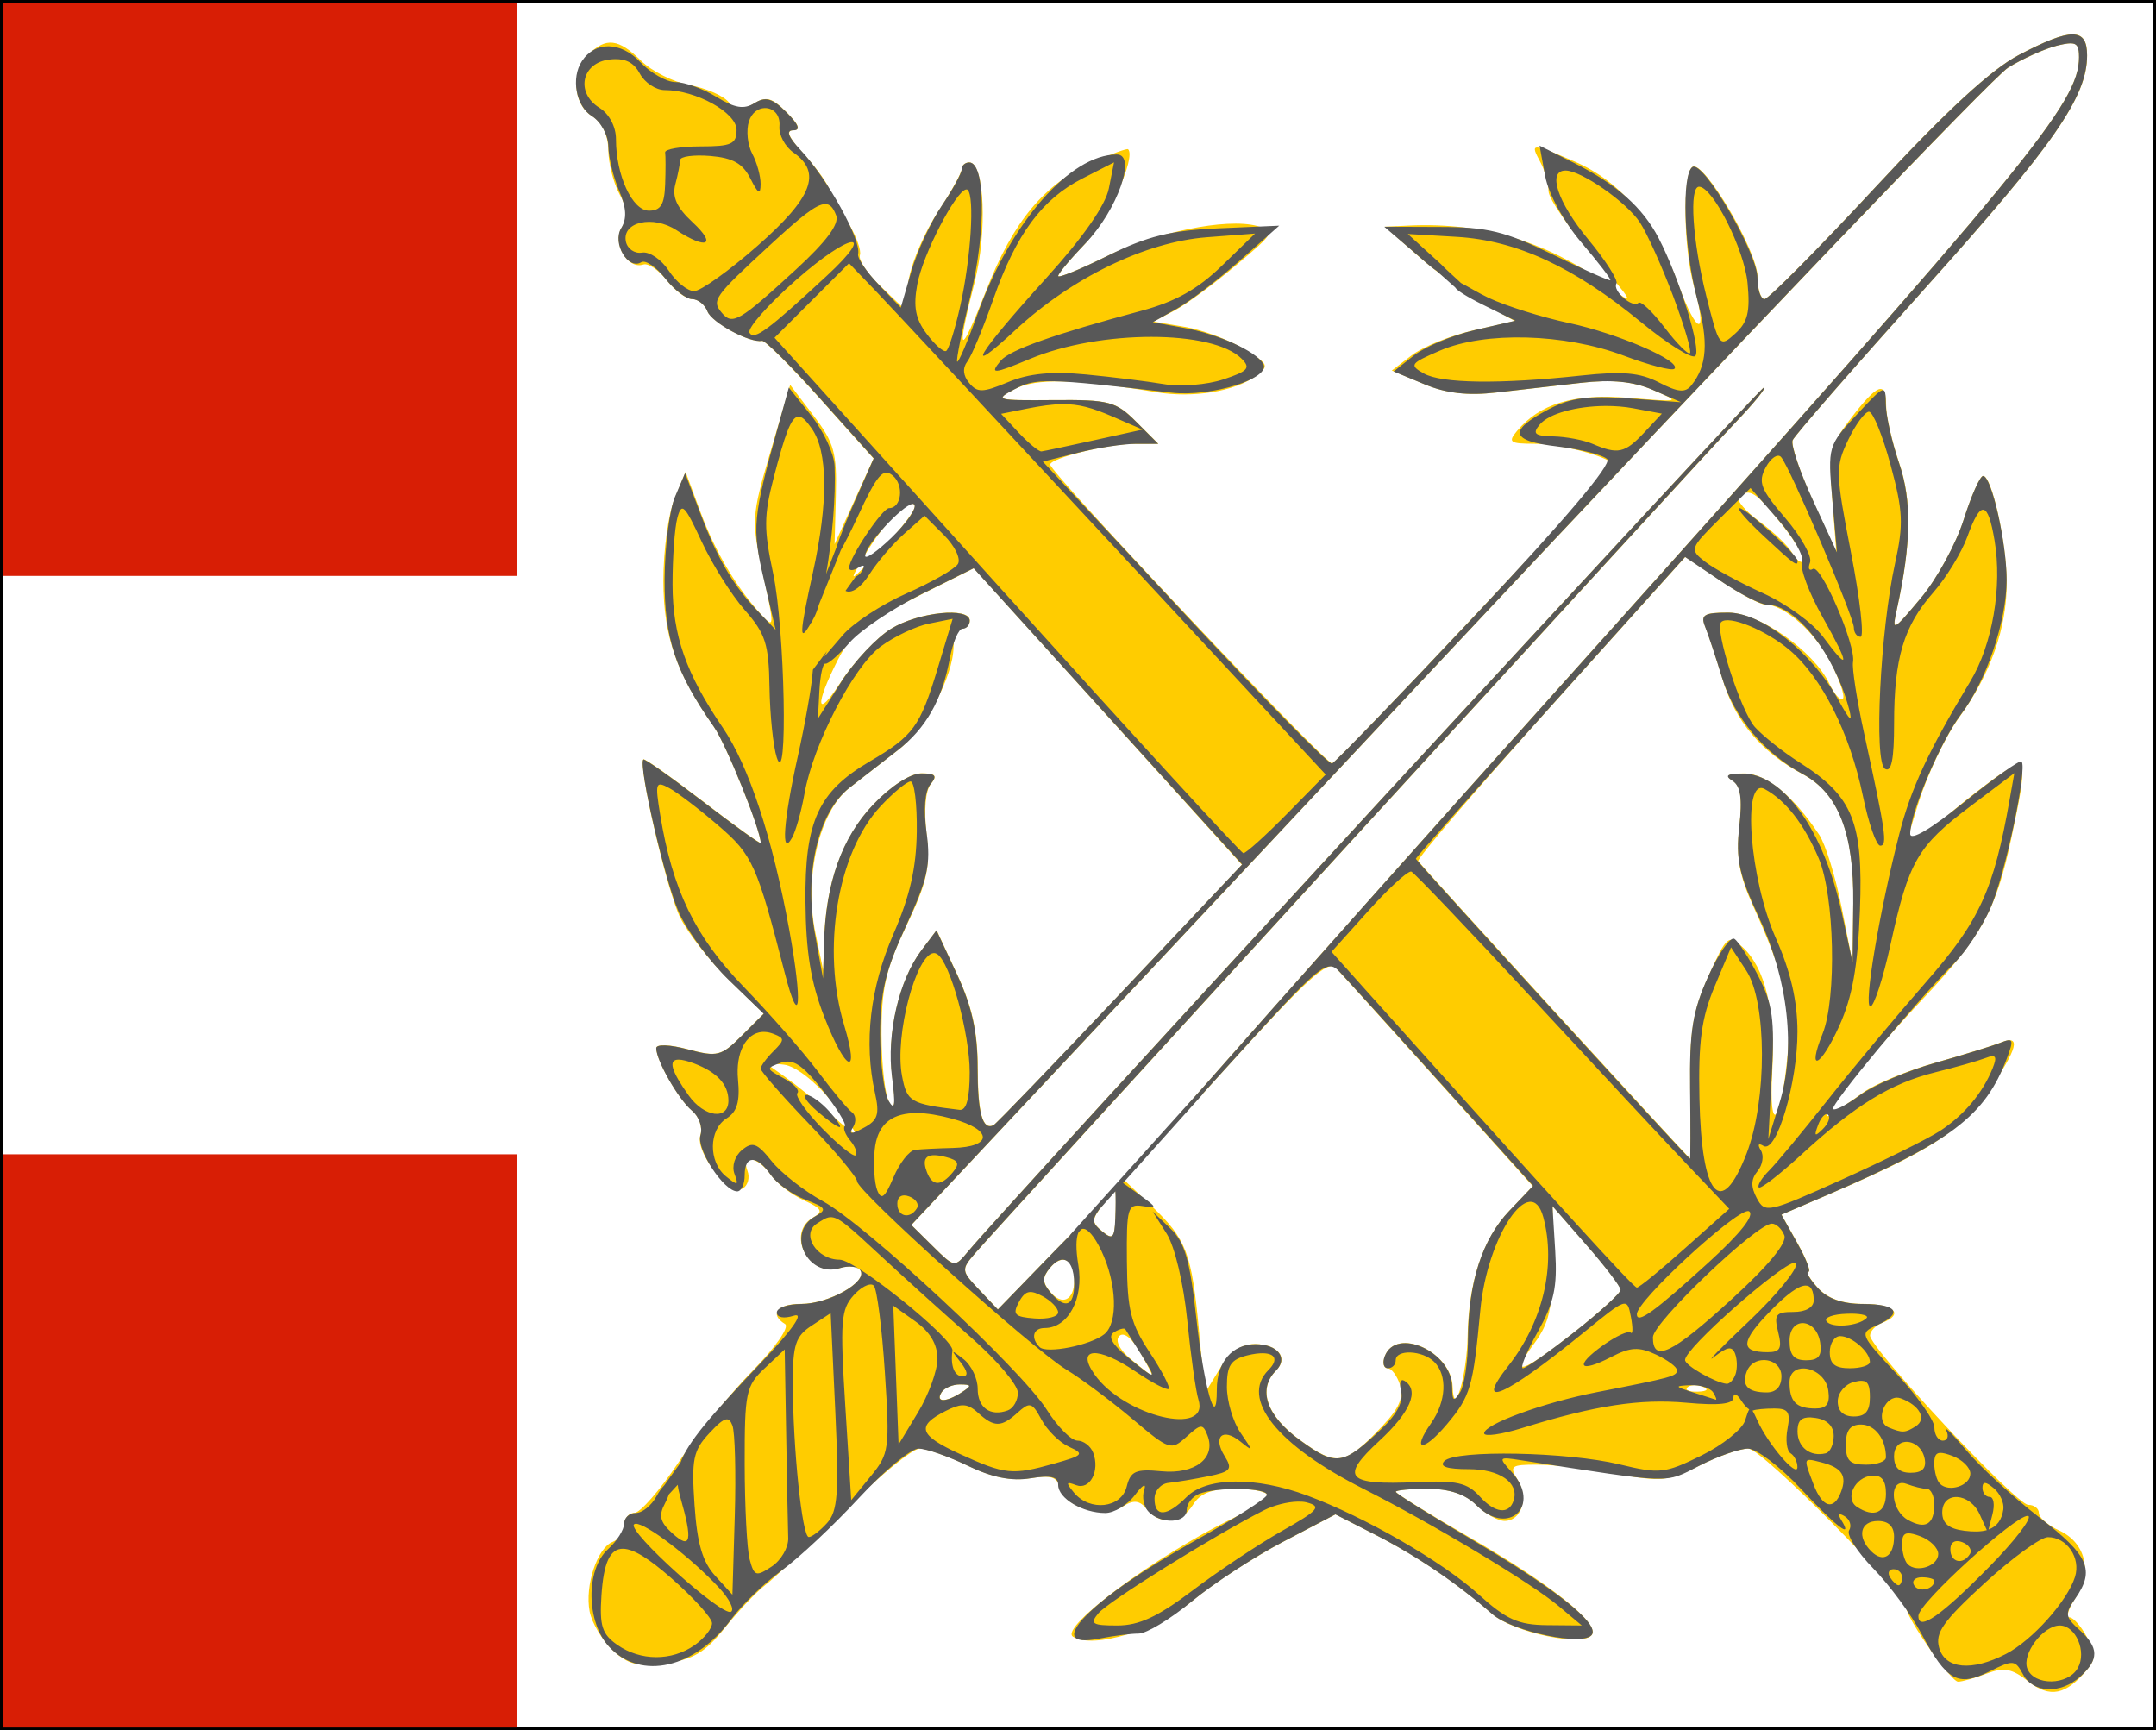 <?xml version="1.0" encoding="UTF-8"?>
<svg version="1.0" viewBox="0 0 1021.8 819.97" xmlns="http://www.w3.org/2000/svg" xmlns:cc="http://creativecommons.org/ns#" xmlns:dc="http://purl.org/dc/elements/1.1/" xmlns:rdf="http://www.w3.org/1999/02/22-rdf-syntax-ns#">
<rect x="0" y="0" width="1021.8" height="819.97" fill="#333333" stroke="none"/>
<rect x=".688" y=".688" width="1020.5" height="818.59" fill="#fff" stroke="#000" stroke-width="1.375"/>
<g transform="matrix(1.614 0 0 1.614 -1166.6 -1379.6)">
<path d="m1318.4 1348.5c-4.81-3.784-7.159-4.228-12.208-2.308-3.438 1.307-7.231 2.377-8.429 2.377-2.051 0-14.971-18.372-15.14-21.529-0.228-4.259-42.46-46.922-46.449-46.922-2.511 0-9.005 2.265-14.432 5.033-8.979 4.581-11.171 4.793-24.372 2.36-7.978-1.47-18.376-2.673-23.105-2.673-7.805 0-8.345 0.407-5.846 4.408 3.32 5.317 1.177 12.115-3.819 12.115-1.988 0-5.739-2.124-8.335-4.721-3.147-3.147-7.868-4.721-14.162-4.721-5.193 0-9.441 0.399-9.441 0.887 0 0.488 9.698 6.484 21.552 13.325 23.734 13.698 38.193 25.176 36.06 28.626-2.314 3.744-22.971-0.538-29.288-6.072-10.355-9.071-22.09-17.036-34.226-23.231l-11.802-6.024-15.403 8.06c-8.471 4.433-20.35 12.149-26.397 17.146-10.634 8.787-29.253 14.448-35.277 10.726-4.229-2.614 24.298-23.768 46.781-34.692 5.628-2.734 10.232-5.822 10.232-6.861 0-1.04-4.24-1.89-9.421-1.89-6.865 0-10.222 1.281-12.37 4.721-3.467 5.551-9.51 6.126-13.527 1.286-2.179-2.626-3.831-2.822-7.014-0.835-5.638 3.521-16.899 0.392-18.334-5.094-0.933-3.57-2.686-4.18-9.04-3.149-5.342 0.867-11.215-0.334-18.221-3.726-5.686-2.753-12.042-5.005-14.123-5.005-2.081 0-12.102 8.232-22.269 18.293s-20.609 19.928-23.205 21.927-7.92 7.642-11.829 12.541c-5.652 7.083-9.177 9.185-17.207 10.262-8.32 1.116-11.079 0.433-15.666-3.876-3.062-2.877-6.092-7.973-6.732-11.324-1.444-7.552 2.237-18.682 6.752-20.415 1.857-0.713 3.376-2.922 3.376-4.91 0-1.988 1.368-3.615 3.04-3.615 1.672 0 7.468-6.639 12.879-14.752 5.412-8.114 15.223-20.25 21.803-26.969 6.725-6.867 10.905-12.871 9.545-13.712-4.726-2.921-2.316-5.938 4.745-5.938 8.055 0 19.48-6.432 17.401-9.796-0.747-1.209-3.445-1.536-5.994-0.727-9.136 2.9-16.071-10.283-7.834-14.893 3.002-1.68 2.493-2.576-2.849-5.01-3.578-1.63-7.939-5.011-9.691-7.513-3.732-5.329-8.75-6.127-6.815-1.084 0.731 1.906 0.14 4.2-1.314 5.099-3.797 2.346-14.132-10.48-12.525-15.543 0.736-2.32-0.337-5.531-2.43-7.268-3.964-3.29-10.519-14.727-10.519-18.353 0-1.236 3.958-1.093 9.311 0.336 8.621 2.301 9.791 2.005 15.785-3.989l6.474-6.474-10.063-9.767c-5.535-5.372-12.033-13.628-14.44-18.347-3.796-7.442-12.506-44.885-10.83-46.561 0.332-0.332 8.22 5.238 17.527 12.379 9.307 7.141 16.923 12.615 16.923 12.165 0-3.775-10.195-29.045-13.758-34.104-10.989-15.6-14.792-26.546-14.843-42.729-0.028-8.806 1.428-19.634 3.235-24.062l3.285-8.051 4.382 11.798c4.378 11.786 10.522 22.129 17.991 30.284 3.711 4.051 3.734 3.294 0.371-12.032-3.478-15.852-3.411-16.96 2.189-35.974l5.778-19.618 6.897 9.054c6.023 7.906 6.85 10.871 6.521 23.389l-0.377 14.336 11.453-25.171-15.604-17.435c-8.582-9.589-16.301-17.297-17.152-17.128-3.542 0.702-14.753-5.372-16.023-8.681-0.755-1.967-2.775-3.576-4.489-3.576-1.714 0-5.063-2.475-7.443-5.5s-5.484-5.114-6.898-4.642c-4.624 1.541-9.204-6.273-6.353-10.839 1.876-3.003 1.705-5.59-0.648-9.84-1.756-3.171-3.231-8.962-3.277-12.869-0.053-4.483-1.825-8.191-4.804-10.052-5.649-3.528-6.174-12.92-1.012-18.082 5.106-5.106 8.85-4.657 15.442 1.854 3.098 3.06 9.509 6.274 14.247 7.144 4.738 0.869 9.874 3.098 11.413 4.953 2.227 2.684 3.716 2.8 7.292 0.567 3.743-2.338 5.372-1.926 9.765 2.466 3.615 3.615 4.226 5.272 1.945 5.272-2.215 0-1.322 2.17 2.67 6.491 3.298 3.57 6.695 8.084 7.549 10.032s3.509 6.727 5.901 10.622c2.392 3.895 3.946 8.184 3.454 9.532-0.492 1.348 2.187 5.404 5.954 9.012l6.849 6.562 1.67-9.012c0.919-4.957 4.768-13.709 8.554-19.449 3.786-5.74 6.884-11.316 6.884-12.392 0-1.076 0.997-1.956 2.216-1.956 4.467 0 5.359 20.38 1.544 35.273-5.563 21.714-4.45 22.414 3.477 2.185 7.946-20.28 16.995-31.135 31.291-37.536 5.36-2.4 10.008-4.101 10.329-3.78 2.385 2.385-5.938 20.766-12.482 27.562-4.428 4.598-8.05 8.932-8.05 9.629s6.108-1.759 13.574-5.46c14.805-7.338 35.727-11.645 44.792-9.22 5.539 1.481 5.32 1.889-6.248 11.644-6.593 5.56-14.73 11.531-18.082 13.27l-6.094 3.162 9.241 1.561c5.082 0.859 12.824 3.74 17.204 6.404 7.546 4.589 7.731 5.013 3.523 8.09-6.126 4.479-18.402 6.473-28.98 4.707-23.624-3.945-35.449-4.205-41.721-0.919-6.043 3.166-5.391 3.35 11.386 3.209 16.362-0.137 18.32 0.374 24.3 6.342l6.504 6.491-7.028 0.013c-7.706 0.014-24.73 4.225-24.73 6.117 0 2.32 81.212 88.358 82.816 87.737 2.132-0.825 82.412-86.141 82.412-87.582 0-2.186-15.044-6.285-23.065-6.285-7.173 0-7.815-0.462-5.131-3.696 6.73-8.109 16.765-11.108 32.786-9.796 15.457 1.266 15.464 1.263 7.22-2.306-5.722-2.477-12.056-3.136-20.653-2.149-6.82 0.783-18.008 2.067-24.862 2.854-8.952 1.027-15.101 0.325-21.834-2.49l-9.372-3.92 5.901-4.515c3.245-2.483 11.37-5.756 18.055-7.274l12.154-2.759-8.969-4.989c-4.933-2.744-13.514-8.972-19.07-13.84l-10.101-8.851 6.916-0.33c22.391-1.068 41.887 4.998 59.925 18.646 6.838 5.174 5.889 3.497-5.211-9.207-7.465-8.543-13.572-17.344-13.572-19.557 0-2.213-1.099-6.079-2.443-8.59-3.003-5.611-2.756-5.615 9.999-0.147 13.622 5.839 23.955 18.031 30.504 35.994 5.634 15.451 8.844 15.762 4.59 0.445-3.075-11.072-3.299-33.018-0.357-34.837 3.262-2.016 19.077 24.73 19.077 32.262 0 3.611 0.928 6.565 2.063 6.565 1.134 0 15.739-14.732 32.455-32.738 20.994-22.614 34.053-34.658 42.228-38.946 15.416-8.086 20.029-8.057 20.029 0.127 0 12.206-9.814 26.315-47.462 68.238-20.876 23.246-38.419 43.38-38.985 44.741-0.565 1.361 2.086 9.328 5.893 17.703l6.92 15.228-1.182-15.342c-1.09-14.151-0.659-16.023 5.542-24.108 7.837-10.217 10.264-11.034 10.264-3.457 0 3.014 1.73 10.559 3.846 16.767 3.742 10.982 3.552 23.446-0.651 42.663-1.516 6.934-1.371 6.87 6.989-3.077 4.696-5.587 10.361-15.943 12.59-23.014 2.229-7.071 4.794-12.855 5.701-12.855 2.563 0 6.93 19.81 6.93 31.434 0 13.341-4.754 26.765-13.998 39.525-4.013 5.54-9.409 16.914-11.992 25.275-5.646 18.28-5.758 19.633-1.074 12.945 1.992-2.844 9.958-10.046 17.703-16.006 15.94-12.266 16.076-12.094 10.666 13.431-4.423 20.867-8.655 28.548-25.827 46.869-17.411 18.577-32.287 37.162-27.407 34.24 1.947-1.166 6.338-4.155 9.757-6.643s12.979-6.433 21.244-8.768c8.265-2.335 16.886-4.995 19.158-5.913 6.131-2.476 5.06 1.694-3.702 14.409-7.977 11.576-17.073 17.428-47.072 30.29l-13.598 5.83 4.707 8.38c2.589 4.609 4.029 8.38 3.201 8.38-0.828 0 0.417 2.124 2.767 4.721 2.861 3.162 7.27 4.721 13.348 4.721 9.118 0 12.137 3.041 5.535 5.574-1.947 0.747-3.541 2.429-3.541 3.737 0 3.738 42.946 49.699 46.44 49.699 1.721 0 3.129 1.085 3.129 2.411 0 1.326 2.681 3.632 5.958 5.125 7.712 3.514 9.831 12.054 4.87 19.625-2.12 3.236-2.948 5.884-1.839 5.884s3.418 2.619 5.131 5.821c2.578 4.818 2.579 6.466 0.003 9.57-6.168 7.432-10.917 8.377-17.214 3.424zm-189.64-75.039c4.864-5.112 6.287-8.428 5.152-12.005-0.863-2.718-2.526-4.942-3.696-4.942s-1.516-1.593-0.769-3.541c3.332-8.683 19.569-1.324 19.903 9.02 0.319 9.887 4.206-3.288 4.402-14.921 0.269-15.937 4.502-28.666 12.225-36.756l6.922-7.251-27.47-30.516c-15.108-16.784-28.764-31.893-30.345-33.577-2.312-2.461-8.682 3.35-32.495 29.643l-29.619 32.704 8.108 7.715c10.128 9.637 11.659 13.686 13.797 36.502l1.719 18.348 4.395-7.227c2.984-4.907 6.256-7.227 10.192-7.227 6.8 0 10.083 4.017 6.341 7.759-5.508 5.508-2.805 13.326 7.084 20.49 10.803 7.825 13.069 7.429 24.154-4.22zm-123.56-9.866c3.051-1.972 2.989-2.293-0.451-2.324-2.195-0.02-4.648 1.026-5.45 2.324-1.846 2.987 1.278 2.987 5.901 0zm217.6-1.612c-1.704-0.682-3.74-0.598-4.524 0.186-0.784 0.784 0.61 1.342 3.098 1.24 2.75-0.113 3.309-0.673 1.426-1.426zm-165.17-10.087c-2.428-4.23-4.858-6.127-6.169-4.815-1.312 1.311 0.077 4.029 3.525 6.9 3.129 2.605 5.905 4.772 6.169 4.815s-1.322-3.062-3.525-6.9zm127.56-6.039c7.465-5.86 13.55-11.436 13.524-12.39-0.027-0.955-4.541-6.864-10.032-13.132l-9.983-11.396v16.514c0 13.489-0.986 17.846-5.382 23.788-7.455 10.076-4.029 9.1 11.873-3.384zm-138.43-37.479c-3.483 4.443-3.515 5.29-0.298 7.96 3.079 2.555 3.641 2.006 3.88-3.792 0.154-3.729 0.152-7.581-0.003-8.56s61.253-70.383 136.46-154.23c131.86-147 146.51-164.82 146.51-178.21 0-4.276-0.942-4.767-6.491-3.382-3.57 0.891-10.014 3.792-14.321 6.447-4.306 2.655-78.536 80.209-164.96 172.34l-157.13 167.52 6.358 6.273c6.357 6.272 6.359 6.272 10.35 1.453 11.139-13.45 232.4-253.64 233.65-253.64 0.803 0-2.85 4.514-8.118 10.032-10.696 11.203-216.74 236.32-223.47 244.15-4.164 4.848-4.131 5.15 1.18 10.756l5.464 5.768 17.411-17.925c9.576-9.859 15.657-15.687 13.513-12.952zm-8.5 22.172c0-6.035-3.552-7.793-7.103-3.515-2.316 2.79-2.316 4.239 0 7.029 3.551 4.278 7.103 2.521 7.103-3.515zm180.86-56.059c-0.205-17.03 0.737-22.84 5.365-33.119 5.324-11.825 5.835-12.266 9.923-8.566 6.734 6.094 9.798 18.83 8.797 36.557-1.104 19.535 2.65 15.536 4.493-4.786 1.288-14.21-0.789-23.206-10.111-43.784-4.13-9.117-5.05-14.408-4.045-23.258 0.948-8.339 0.408-12.022-1.983-13.536-2.352-1.49-1.41-2.09 3.319-2.116 6.467-0.035 14.444 6.458 22.108 17.996 1.845 2.778 4.803 12.337 6.573 21.244l3.218 16.193 0.222-17.346c0.263-20.574-4.354-32.338-14.873-37.896-12.021-6.351-19.734-15.434-23.416-27.573-1.935-6.38-4.266-13.459-5.18-15.731-1.394-3.464-0.329-4.131 6.596-4.131 9.23 0 25.295 11.265 29.888 20.958 1.464 3.089 3.227 5.051 3.918 4.359 0.691-0.691-0.881-5.446-3.493-10.566-4.582-8.982-13.775-17.112-19.348-17.112-1.48 0-7.356-3.149-13.058-6.997l-10.367-6.997-39.543 43.972c-21.749 24.184-39.239 44.593-38.866 45.353 0.519 1.058 78.626 86.508 79.844 87.35 0.148 0.102 0.157-9.109 0.02-20.468zm-252.24 3.541c-4.806-5.835-10.611-10.285-13.878-10.638l-5.616-0.607 5.865 4.147c3.226 2.281 9.068 7.037 12.982 10.569 10.016 9.039 10.188 8.115 0.646-3.471zm84.819-31.425 35.789-37.916-78.736-87.07-14.611 7.284c-17.41 8.679-21.288 11.695-25.368 19.723-6.773 13.329-6.293 17.549 0.758 6.658 3.994-6.169 10.736-13.335 14.982-15.924 8.055-4.911 23.063-6.45 23.063-2.364 0 1.298-1.062 2.36-2.36 2.36s-2.384 2.39-2.412 5.311c-0.086 8.803-8.298 24.136-16.199 30.248-4.087 3.161-10.533 8.176-14.324 11.143-8.895 6.962-13.455 26.313-10.046 42.629l2.296 10.986 0.279-8.986c0.521-16.782 5.389-30.171 14.423-39.667 5.155-5.42 10.93-9.176 14.104-9.176 4.187 0 4.803 0.689 2.787 3.119-1.551 1.869-2.05 7.781-1.247 14.752 1.13 9.798 0.189 14.055-5.96 26.976-6.025 12.66-7.296 18.232-7.268 31.865 0.019 9.088 1.073 18.116 2.343 20.063 1.582 2.427 1.843 0.024 0.828-7.638-1.677-12.663 1.958-28.413 8.586-37.199l4.422-5.862 6.031 12.958c4.372 9.393 6.038 16.908 6.054 27.316 0.022 13.436 1.399 18.481 4.632 16.965 0.75-0.352 17.469-17.701 37.153-38.555zm-60.285-143.4c-1.224-2.842-9.011 4.907-14.721 14.648-4.975 8.488-4.956 8.48 5.278-2.103 5.649-5.842 9.898-11.488 9.443-12.546zm254.65 5.574c-7.551-9.534-9.735-10.917-12.643-8.008-0.848 0.848 1.866 4.056 6.03 7.128 4.165 3.073 8.497 7.238 9.626 9.257 1.13 2.019 2.616 3.108 3.302 2.422s-2.155-5.546-6.316-10.799z" fill="#fc0"/>
<path d="m1331.4 864.88c-3.08-0.02-8.073 1.988-15.781 6.031-8.176 4.289-21.256 16.355-42.25 38.969-16.716 18.006-31.303 32.719-32.438 32.719-1.134 1e-5 -2.062-2.787-2.062-6.188 1e-4 -7.323-15.92-34.567-19.062-32.625-3.315 2.049-2.549 24.246 1.344 38.812 3.396 12.709 2.945 19.517-1.687 25.312-1.8 2.252-3.909 2.064-9.531-0.844-5.603-2.897-10.692-3.338-22.781-2.031-23.888 2.583-41.045 2.352-46.25-0.594-4.378-2.478-4.038-2.95 4.719-6.719 13.2-5.681 36.588-5.056 53.875 1.438 7.554 2.838 14.284 4.592 14.969 3.906 2.231-2.231-16.554-10.375-31.063-13.469-7.789-1.661-18.344-4.965-23.437-7.344-2.867-1.339-6.605-3.618-8.156-4.375l-4.844-4.469c-0.806-0.944-2.302-2.217-4.156-3.906l-6.625-6.031 14.375 0.844c17.521 1.03 34.332 8.79 54.094 25.031 7.789 6.402 14.949 10.887 15.938 9.969 1.894-1.76-4.691-22.976-10.75-34.625-4.685-9.008-12.319-15.79-24.813-22.062l-10.156-5.094 1.656 8.969c0.964 5.198 5.452 13.39 10.656 19.5 4.936 5.796 8.745 10.756 8.469 11.031-0.276 0.276-7.926-3.133-17-7.562-13.917-6.794-19.075-8.033-32.937-8.062l-16.438-0.062 8.188 7c3.048 2.605 5.355 4.789 7.156 5.938l5.438 4.844 0.031 0.031c0.37 0.748 3.045 2.566 8.281 5.156l9.375 4.625-11.875 2.75c-6.537 1.509-14.589 4.852-17.875 7.438l-5.969 4.719 9.094 3.781c6.318 2.64 12.718 3.366 20.969 2.406 6.529-0.759 17.699-2.034 24.844-2.844 9.174-1.04 15.422-0.43 21.25 2.094l8.25 3.594-15.344-1.125c-11.87-0.869-17.186-0.159-23.469 3.156-12.1 6.384-11.403 9.315 2.562 10.969 6.762 0.801 13.323 2.479 14.562 3.719 1.432 1.432-12.616 18.025-38.469 45.5-22.381 23.785-41.421 43.519-42.344 43.875-0.923 0.356-20.426-19.441-43.312-44l-41.594-44.656 10.375-2.625c5.705-1.437 13.323-2.594 16.938-2.594h6.562l-6.5-6.5c-5.979-5.968-7.92-6.481-24.281-6.344-16.778 0.141-17.449-0.021-11.406-3.188 6.329-3.316 9.102-3.282 46.031 1 11.766 1.364 29.602-4.271 26.969-8.531-2.321-3.755-13.218-8.676-23.281-10.5l-9.125-1.656 7.062-3.969c3.881-2.186 12.238-8.578 18.562-14.188l11.5-10.188-17.844 0.781c-14.14 0.618-20.879 2.287-32.469 8.031-8.041 3.985-14.594 6.666-14.594 5.969 1e-4 -0.698 3.604-5.027 8.031-9.625 9.368-9.729 15.123-26.062 9.188-26.062-13.718 1e-5 -31.258 20.058-40.844 46.688-2.936 8.156-5.659 14.529-6.031 14.156-0.372-0.372 1.404-9.182 3.938-19.562 4.573-18.734 4.361-38.938-0.406-38.938-1.219 1e-5 -2.219 0.914-2.219 2.031 0 1.117-2.606 5.901-5.812 10.625-3.206 4.724-7.256 13.407-8.969 19.281l-3.094 10.688-6.531-6.812c-3.582-3.739-6.272-7.745-6-8.906 0.969-4.133-8.971-22.118-16.875-30.531-3.703-3.942-4.392-5.812-2.156-5.812 2.232 1e-5 1.569-1.712-2-5.281-4.157-4.157-6.139-4.716-9.375-2.719-3.124 1.928-5.797 1.483-11.188-1.812-3.895-2.381-9.274-4.337-11.969-4.344-2.695-0.007-7.408-2.68-10.469-5.938-5.647-6.011-13.195-6.121-17.062-0.25-3.283 4.983-1.774 13.245 2.938 16.188 2.614 1.632 4.754 5.564 4.812 8.844 0.059 3.258 1.479 9.137 3.156 13.031 2.15 4.993 2.334 8.222 0.625 11-2.708 4.401 2.017 12.404 5.906 10 1.203-0.744 4.361 1.396 7 4.75 2.639 3.354 6.192 6.094 7.906 6.094 1.714 1e-5 3.745 1.627 4.5 3.594 1.283 3.343 12.488 9.383 16.062 8.656 0.884-0.18 8.618 7.518 17.188 17.094l15.594 17.406-5.969 13.5c-2.054 4.646-3.856 9.228-4.906 12.375-0.015 0.045-0.017 0.081-0.031 0.125l-3.094 7.969c1.76-9.853 2.885-22.695 2.5-31.75-0.152-3.574-3.223-10.213-6.844-14.75l-6.594-8.25-3.094 11.219c-7.502 26.997-7.792 29.912-4.25 45.094l3.469 14.812-5.25-5.469c-7.268-7.584-11.801-15.338-16.938-28.906l-4.406-11.625-2.938 6.906c-1.623 3.804-3.004 14.661-3.062 24.125-0.108 17.531 3.22 27.501 14.469 43.469 3.564 5.059 13.75 30.35 13.75 34.125 1e-5 0.45-7.63-5.015-16.938-12.156-9.307-7.141-17.194-12.712-17.531-12.375-1.556 1.556 6.382 35.804 10.375 44.781 2.461 5.534 9.079 14.517 14.719 19.969l10.25 9.906-6.469 6.469c-5.994 5.994-7.161 6.301-15.781 4-5.353-1.429-9.312-1.58-9.312-0.344 1e-5 3.626 6.536 15.054 10.5 18.344 2.062 1.712 3.201 4.916 2.5 7.125-1.301 4.098 6.813 16.562 10.781 16.563 1.204 0 2.188-2.122 2.188-4.719 1e-5 -6.003 3.525-6.037 7.688-0.094 1.776 2.535 6.341 5.8 10.156 7.25 6.106 2.321 6.448 2.903 2.812 4.938-8.614 4.821-2.149 18.169 7.344 15.156 2.55-0.809 5.253-0.49 6 0.719 2.079 3.364-9.351 9.812-17.406 9.812-3.94 1e-4 -7.156 1.114-7.156 2.5 1e-5 1.491 2.047 1.875 5 0.938 3.205-1.017-0.333 4.028-9.875 14.062-14.717 15.475-21.285 23.139-23.438 29.156l-4.781 6.656-0.094 0.094c-0.669 0.685-1.431 1.735-2.125 3.031-1.449 2.708-4.192 4.937-6.094 4.937-1.902 1e-4 -3.438 1.41-3.438 3.156 1e-5 1.746-2.122 5.119-4.719 7.469-6.639 6.008-6.422 21.481 0.406 28.75 9.299 9.898 25.109 6.277 35.781-8.187 3.102-4.205 9.768-10.647 14.812-14.313 5.044-3.665 15.229-13.214 22.625-21.219 7.396-8.005 15.307-14.562 17.562-14.562 2.255 0 8.751 2.279 14.438 5.031 7.139 3.456 12.838 4.596 18.437 3.688 6.008-0.975 8.125-0.483 8.125 1.969 1e-4 3.93 7.191 8.219 13.844 8.219 2.608 1e-4 6.538-2.392 8.719-5.312 2.209-2.959 3.404-3.61 2.687-1.469-0.707 2.114-0.113 5.012 1.344 6.469 3.725 3.725 11.156 3.314 11.156-0.625 1e-4 -1.808 1.665-3.931 3.719-4.719 5.29-2.03 19.903-1.775 19.812 0.344-0.042 0.974-9.568 7.032-21.156 13.469-30.58 16.986-45.416 32.196-28.031 28.719 4.057-0.811 9.239-1.469 11.531-1.469 2.293 0 9.319-4.252 15.594-9.438 6.275-5.185 18.31-13.067 26.781-17.5l15.406-8.062 11.812 6.031c12.077 6.165 23.746 14.097 34.219 23.219 6.045 5.265 27.11 9.594 29.312 6.031 2.039-3.299-10.606-13.346-34.625-27.5-12.658-7.459-23-13.931-23-14.406 1e-4 -0.475 4.245-0.875 9.438-0.875 6.388 0 11.02 1.583 14.312 4.875 9.324 9.323 19.16-0.005 10.313-9.781-4.001-4.421-3.941-4.534 2.719-3.5 45.026 6.99 42.002 6.902 52.406 1.594 5.372-2.741 11.78-5 14.25-5s9.46 5.321 15.531 11.812c10.467 11.19 15.513 15.081 11.812 9.094-1.052-1.702-0.663-2.098 1.062-1.031 1.52 0.939 2.101 2.799 1.281 4.125-0.819 1.326 2.391 6.371 7.125 11.219 4.734 4.848 11.099 13.503 14.156 19.219 7.378 13.795 10.685 15.6 19.906 11 7.007-3.496 7.587-3.431 9.875 0.844 2.985 5.578 11.048 5.87 16.844 0.625 5.537-5.01 5.469-8.486-0.312-13.719-4.184-3.786-4.308-4.701-1.188-9.156 5.865-8.373 3.969-12.658-10.406-23.719-7.619-5.863-17.244-14.671-21.406-19.594-4.163-4.923-6.886-7.654-6.062-6.031s0.375 2.969-1 2.969c-1.375 1e-4 -2.5-1.738-2.5-3.875 1e-4 -2.137-4.992-9.227-11.094-15.75-10.777-11.521-10.951-11.936-5.906-14.187 7.921-3.535 6.188-6.313-3.906-6.313-6.078 1e-4 -10.483-1.557-13.344-4.719-2.35-2.596-3.578-4.719-2.75-4.719s-0.63-3.766-3.219-8.375l-4.688-8.406 13.594-5.844c36.37-15.686 46.171-23.139 52.594-40.031 2.124-5.586 1.902-6.143-1.781-4.656-2.296 0.927-10.923 3.603-19.188 5.938-8.265 2.334-18.186 6.563-22.031 9.406s-7.444 4.712-8 4.156c-1.033-1.033 24.447-31.697 35.625-42.875 3.411-3.411 8.17-10.695 10.594-16.187 4.252-9.638 10.924-41.17 9.094-43-0.492-0.493-8.072 4.884-16.812 11.937-9.9 7.989-15.875 11.501-15.875 9.313 0-6.229 8.926-27.222 14.906-35.063 7.434-9.746 13.406-27.383 13.406-39.531 1e-4 -10.841-4.44-30.469-6.906-30.469-0.907 1e-5 -3.49 5.773-5.719 12.844-2.229 7.071-7.898 17.444-12.594 23.031-8.36 9.947-8.485 9.996-6.969 3.063 4.202-19.217 4.367-31.675 0.625-42.656-2.115-6.207-3.871-14.005-3.906-17.344-0.063-5.962-0.205-5.932-8.562 3.062-8.408 9.048-8.505 9.374-7.156 24.813l1.375 15.625-7.031-15.25c-3.863-8.375-6.565-16.326-6-17.688s18.124-21.504 39-44.75c37.649-41.923 47.469-56.044 47.469-68.25 1e-4 -4.092-1.17-6.137-4.25-6.156zm-0.656 2.625c2.081-0.018 2.531 1.123 2.531 4.062 1e-4 13.396-14.645 31.222-146.5 178.22-46.032 51.318-86.726 97.008-111.47 125.12l-38.25 42.438 0.062 0.031c-1.272 1.289-2.459 2.479-3.906 3.969l-17.406 17.937-5.469-5.781c-5.311-5.605-5.351-5.902-1.188-10.75 6.732-7.838 212.77-232.95 223.47-244.16 5.268-5.517 8.928-10.031 8.125-10.031-1.251 1e-5 -222.52 240.21-233.66 253.66-3.992 4.82-3.987 4.803-10.344-1.469l-6.344-6.281 157.12-167.5c86.42-92.134 160.63-169.69 164.94-172.34 4.306-2.655 10.742-5.546 14.312-6.438 1.734-0.433 3.023-0.679 3.969-0.688zm-427.41 4.625c3.519-0.065 5.74 1.253 7.344 4.25 1.431 2.674 4.72 4.844 7.312 4.844 9.172 1e-5 21.094 6.606 21.094 11.688 1e-5 4.164-1.489 4.844-10.625 4.844-5.842 1e-5 -10.497 0.808-10.344 1.781 0.154 0.974 0.154 5.218 0 9.438-0.214 5.868-1.315 7.656-4.75 7.656-4.894 1e-5 -9.688-10.361-9.688-21 1e-5 -3.668-1.976-7.408-4.875-9.219-7.055-4.406-5.228-13.213 2.938-14.156 0.558-0.064 1.091-0.116 1.594-0.125zm44 14.375c2.387-0.074 4.662 1.824 4.344 5.344-0.226 2.494 1.627 5.97 4.125 7.719 8.406 5.888 5.553 13.23-10.594 27.406-8.313 7.299-16.671 13.281-18.594 13.281-1.923 1e-5 -5.282-2.711-7.438-6-2.155-3.289-5.677-5.681-7.844-5.312-2.166 0.368-4.305-1.089-4.75-3.25-1.192-5.783 7.974-7.845 14.844-3.344 8.914 5.841 11.97 4.381 4.781-2.281-4.699-4.354-6.102-7.457-5.094-11.219 0.766-2.858 1.389-6.042 1.406-7.094 0.018-1.052 4.005-1.59 8.844-1.188 6.608 0.55 9.55 2.192 11.781 6.625 2.291 4.551 2.973 4.931 3 1.625 0.019-2.357-1.099-6.377-2.469-8.938s-1.801-6.816-0.969-9.438c0.84-2.645 2.769-3.88 4.625-3.938zm102.59 15.938-1.531 7.688c-0.972 4.905-7.572 14.374-18.219 26.125-20.643 22.784-24.974 30.046-9.156 15.375 16.499-15.302 38.164-25.808 56.031-27.188l14.281-1.094-9.781 9.5c-7.078 6.861-13.648 10.511-23.625 13.188-25.63 6.877-38.66 11.498-41.281 14.656-3.347 4.033-2.198 3.973 8.656-0.562 20.531-8.578 53.533-8.592 62.094-0.031 2.739 2.739 1.907 3.67-5.437 6.094-4.771 1.575-12.567 2.187-17.344 1.375-4.776-0.812-15.102-2.093-22.938-2.844-10.078-0.966-16.773-0.3-22.875 2.25-7.449 3.112-8.997 3.153-11.406 0.25-1.816-2.188-1.996-4.392-0.531-6.312 1.238-1.623 4.661-9.874 7.625-18.312 6.726-19.148 14.295-29.37 26.188-35.438l9.25-4.719zm132.59 2.406c4.635 1e-5 17.93 9.277 21.844 15.25 2.067 3.155 6.442 12.857 9.719 21.562 3.277 8.705 5.503 16.278 4.969 16.812-0.535 0.535-3.88-2.836-7.438-7.5-3.558-4.664-7.014-7.954-7.688-7.281-1.702 1.702-7.749-3.585-6.469-5.656 0.572-0.926-3.151-6.76-8.281-12.969-9.053-10.956-12.102-20.219-6.656-20.219zm39.219 4.75c4.045 0.067 13.271 18.413 14.219 28.281 0.81 8.433 0.067 11.503-3.625 14.844-4.567 4.133-4.725 3.937-8.5-11.094-4.043-16.095-5.095-32.081-2.094-32.031zm-215.28 0.812c0.2-0.032 0.364-0.011 0.5 0.125 2.078 2.078 0.943 19.978-2.156 33.938-1.526 6.875-3.402 12.888-4.156 13.344-0.754 0.456-3.319-1.799-5.719-5-3.301-4.403-3.983-7.926-2.781-14.5 1.631-8.921 11.315-27.421 14.313-27.906zm-41.438 4.281c1.568-0.063 2.474 1.129 3.312 3.312 0.969 2.526-2.819 7.643-11.844 15.938-16.554 15.215-18.626 16.414-21.719 12.688-3.071-3.7-2.427-4.61 14.219-19.969 8.988-8.292 13.419-11.864 16.031-11.969zm7.688 11.188c2.105-0.269 0.35 2.956-7.156 9.906-17.345 16.061-21.272 18.958-22.656 16.719-0.772-1.25 5.419-8.28 13.75-15.594 7.986-7.012 13.958-10.762 16.062-11.031zm-0.594 6.188 7.906 8.219c4.337 4.524 35.818 38.299 69.969 75.063l62.094 66.844-11.469 11.656c-6.306 6.402-12.021 11.533-12.719 11.437-0.698-0.096-31.97-34.17-69.469-75.75l-68.188-75.594 21.875-21.875zm62.562 41.375c4.881-0.067 8.84 1.047 14.844 3.656l8.781 3.812-14.188 3.125c-7.789 1.714-14.753 3.198-15.5 3.281s-3.74-2.367-6.625-5.438l-5.219-5.594 7.469-1.5c4.236-0.847 7.509-1.303 10.438-1.344zm159.56 0.531c2.779-0.014 5.591 0.2 8.188 0.688l8.375 1.562-5.25 5.625c-5.635 5.998-7.685 6.434-15.094 3.25-2.596-1.116-7.771-2.096-11.5-2.188-5.525-0.135-6.259-0.785-4.031-3.469 2.733-3.293 10.975-5.426 19.312-5.469zm77.375 1.688c1.175 1e-5 4.017 7.03 6.344 15.625 3.664 13.535 3.84 17.398 1.312 28.906-4.362 19.865-6.248 58.286-2.969 60.312 1.898 1.173 2.688-2.712 2.688-13.25 1e-4 -19.192 2.804-28.6 11.469-38.469 3.849-4.384 8.357-11.776 10.031-16.406 3.945-10.91 6.023-10.608 8 1.094 2.301 13.619-0.623 30.599-7.125 41.375-12.287 20.363-17.458 31.516-20.875 44.906-5.916 23.185-10.509 50.562-8.469 50.562 1.054 0 3.73-8.22 5.938-18.281 5.341-24.341 7.875-28.767 23.25-40.375l13.094-9.875-1.375 7.719c-4.701 26.64-8.805 35.628-24.469 53.531-8.611 9.842-21.646 25.461-28.938 34.688-7.292 9.227-15.024 18.556-17.219 20.75-2.194 2.194-3.559 4.441-3.031 4.969 0.528 0.528 6.214-3.871 12.656-9.781 15.697-14.4 26.078-20.782 39.156-24.031 5.999-1.49 12.624-3.372 14.75-4.188 3.047-1.169 3.505-0.521 2.094 3-2.917 7.277-8.451 13.85-15.469 18.406-3.622 2.352-16.639 8.805-28.938 14.344-21.57 9.714-22.441 9.896-24.844 5.406-1.786-3.338-1.737-5.581 0.219-7.938 1.5-1.807 1.93-4.569 0.969-6.125-1.05-1.7-0.723-2.211 0.781-1.281 3.812 2.356 10.033-18.671 9.969-33.688-0.038-9.015-2.043-17.605-6.344-27.312-7.736-17.463-9.994-47.388-3.312-43.812 6.168 3.301 11.577 10.244 15.875 20.312 4.677 10.956 5.355 41.098 1.156 51.562-4.732 11.792-0.553 9.825 4.906-2.312 3.87-8.604 5.425-17.335 6.063-34 0.99-25.868-2.08-33.404-17.625-43.281-4.915-3.123-10.864-7.835-13.219-10.469-4.134-4.625-11.91-28.809-9.906-30.812 2.152-2.152 13.057 2.288 20.031 8.156 9.493 7.988 17.783 24.457 21.594 42.906 1.659 8.032 3.952 14.594 5.094 14.594 2.176 0 1.582-4.047-4.75-33.031-2.127-9.737-3.579-19.136-3.25-20.906 0.905-4.868-9.41-28.809-11.781-27.344-1.138 0.703-1.512-0.134-0.844-1.875 0.668-1.741-2.605-7.605-7.25-13.031-7.297-8.525-8.084-10.546-5.75-14.906 1.486-2.776 3.524-4.144 4.5-3.031 2.605 2.971 21.375 46.964 21.375 50.094 1e-4 1.468 0.883 2.688 1.969 2.688 1.086 0-0.17-11.124-2.812-24.719-4.552-23.42-4.607-25.172-0.844-33.062 2.184-4.58 4.95-8.312 6.125-8.312zm-314.41 1.438c1.129-0.091 2.356 1.198 3.969 3.5 4.752 6.785 4.879 21.633 0.344 42.25-3.995 18.162-4.17 21.179-0.5 14.719l0.125 0.062 0.375-0.938c0.103-0.186 0.174-0.301 0.281-0.5 0.509-0.939 1.012-2.313 1.5-3.938l6.344-15.781c0.004-0.007-0.004-0.024 0-0.031 1.278-2.25 3.029-5.687 4.938-9.812 5.799-12.535 7.534-14.576 10.375-12.219 3.376 2.802 2.601 9.563-1.094 9.563-1.964 0-11.719 14.598-11.719 17.531 1e-5 0.897 1.22 0.864 2.719-0.062 1.702-1.052 2.067-0.632 1 1.094-0.455 0.736-1.097 1.267-1.781 1.531l-3 4.188c1.609 0.905 4.439-0.777 7-4.812 2.258-3.559 6.828-8.911 10.156-11.875l6.062-5.375 5.719 5.719c3.191 3.191 5.002 6.949 4.063 8.469-0.928 1.502-7.717 5.38-15.063 8.625-7.345 3.245-15.769 8.78-18.75 12.281l-5.438 6.344 0.812-1.656-4.125 5.437c-0.028 0.325-0.073 0.648-0.094 0.969-0.257 3.895-2.193 14.847-4.312 24.344-4.276 19.16-5.046 29.963-1.719 24.031 1.092-1.947 2.735-7.776 3.656-12.969 2.573-14.507 14.36-37.262 22.375-43.187 3.96-2.928 10.324-5.952 14.156-6.719l6.969-1.406-4.406 14.594c-5.188 17.135-7.141 19.782-19.938 27.281-15.127 8.865-19.1 17.538-18.875 41.281 0.14 14.828 1.59 23.626 5.5 33.656 6.339 16.262 10.551 18.098 5.875 2.563-6.723-22.339-2.008-50.756 10.656-64.313 3.752-4.017 7.742-7.314 8.844-7.312 1.102 0.001 1.919 6.638 1.812 14.75-0.14 10.688-2.035 18.977-6.875 30.094-6.839 15.709-8.711 31.79-5.406 46.594 1.411 6.322 0.844 8.059-3.25 10.25-3.798 2.033-4.516 1.981-3.156-0.219 0.972-1.573 0.799-3.515-0.375-4.344-1.173-0.829-5.723-6.314-10.125-12.156-4.402-5.842-14.214-16.994-21.781-24.812-14.168-14.639-20.782-28.347-24.375-50.344-1.55-9.488-1.364-10.048 2.688-7.844 2.406 1.309 8.898 6.256 14.406 11 10.07 8.672 11.278 11.398 19.5 43.344 4.476 17.389 5.285 8.997 1.25-13.031-4.938-26.96-11.86-47.918-19.5-59.125-10.747-15.765-14.698-27.06-14.719-41.969-0.011-7.789 0.614-16.604 1.406-19.562 1.264-4.717 2.138-3.854 7.094 6.844 3.108 6.709 8.817 15.779 12.688 20.188 6.111 6.96 7.077 9.95 7.281 22.688 0.129 8.069 1.086 17.348 2.125 20.594 3.35 10.46 2.397-37.928-1.062-54.062-2.769-12.916-2.723-16.976 0.156-28.031 3.286-12.615 5.064-17.796 7.219-17.969zm279.63 20.969 8.156 9.344c4.493 5.13 7.637 10.728 6.969 12.469s2.032 8.977 6.031 16.062c8.083 14.322 8.118 16.615 0.062 5.719-2.916-3.945-10.823-9.668-17.562-12.719s-14.372-7.195-16.969-9.219c-4.628-3.607-4.555-3.857 4.281-12.656l9.031-9zm-246.13 4.688c0.3-0.043 0.518 0.032 0.625 0.25 0.581 1.185-2.45 5.517-6.719 9.625-4.269 4.108-7.75 6.51-7.75 5.344 1e-5 -3.178 10.943-14.798 13.844-15.219zm242.88 1.219c-0.955-6e-3 2.244 3.679 7.094 8.187 9.037 8.402 9.969 9.117 9.969 7.281 1e-4 -1.71-15.16-15.457-17.062-15.469zm-15.969 14.344 10.375 7c5.702 3.848 11.83 7 13.625 7 8.479 0 19.875 14.442 24.156 30.656 1.11 4.204 0.242 3.478-3.062-2.531-7.71-14.021-22.495-25.781-32.375-25.781-7.162 1e-4 -8.243 0.648-6.844 4.125 0.914 2.272 3.158 9.005 4.969 14.969 3.518 11.582 12.435 22.223 23.781 28.344 10.373 5.595 14.971 17.44 14.75 37.906l-0.188 17.344-3.156-14.469c-5.288-24.313-17.224-41.039-29.25-40.969-4.477 0.026-5.259 0.615-2.875 2.125 2.388 1.512 2.938 5.179 2 13.5-1.069 9.486-0.072 14.093 5.875 26.813 8.544 18.274 10.774 38.628 5.938 54.312l-3.281 10.594 1.031-19c0.874-16.008 0.271-20.562-3.906-28.75-2.73-5.352-5.929-10.343-7.094-11.062-1.165-0.72-4.625 4.264-7.688 11.062-4.579 10.165-5.516 16.014-5.312 33 0.137 11.359 0.116 20.606-0.031 20.531-0.959-0.486-80.5-87.53-80.5-88.094 1e-4 -0.387 17.783-20.472 39.531-44.656l39.531-43.969zm-208.91 3.312 39.437 43.5 39.406 43.469-35.844 37.969c-19.711 20.882-36.438 38.273-37.188 38.625-3.233 1.516-4.635-3.533-4.656-16.969-0.017-10.409-1.659-17.92-6.031-27.313l-6.031-12.969-4.438 5.875c-6.597 8.745-10.26 24.528-8.625 37.188 1.076 8.326 0.829 10.117-1 7-1.351-2.302-2.469-11.109-2.469-19.562 1e-5 -12.305 1.513-18.626 7.562-31.75 6.391-13.865 7.34-18.09 6.062-27.406-0.941-6.868-0.528-12.227 1.125-14.219 2.098-2.527 1.533-3.188-2.719-3.188-3.175 0-8.938 3.737-14.094 9.156-9.249 9.723-13.945 22.98-14.438 40.844l-0.281 10.188-2.344-12.906c-3.285-18.106 0.874-35.846 10.094-43.062 3.79-2.967 10.115-7.892 14.062-10.938 8.366-6.455 13.105-14.735 15.406-27 0.905-4.823 2.596-8.781 3.75-8.781 1.154 0 2.094-1.046 2.094-2.344 0-4.085-15.007-2.567-23.062 2.344-4.246 2.589-10.841 9.596-14.625 15.562l-6.875 10.844 0.438-8.281c0.241-4.552 1.04-8.085 1.781-7.875s3.94-2.576 7.094-6.188c3.154-3.612 12.624-9.994 21.062-14.188l15.344-7.625zm128.31 89.062c0.092-0.019 0.163-0.024 0.219 0 0.899 0.377 16.898 17.159 35.531 37.281 18.634 20.122 39.255 42.236 45.844 49.156l11.969 12.594-12.969 11.562c-7.14 6.373-13.507 11.586-14.156 11.563-1.004-0.037-22.125-23.214-78.469-86.094l-11.188-12.5 10.906-12.125c5.624-6.255 10.93-11.158 12.312-11.438zm94.094 22.25 4.469 6.812c6.095 9.302 6.153 38.033 0.125 53.656-7.545 19.554-13.282 12.845-13.875-16.219-0.336-16.484 0.594-23.465 4.406-32.625l4.875-11.625zm-234.12 1.688c0.339-0.018 0.676 0.081 1 0.281 3.798 2.347 9.562 23.275 9.562 34.719 0 7.72-0.967 11.271-2.969 11.031-14.418-1.728-15.476-2.345-16.906-9.969-2.26-12.049 4.223-35.786 9.312-36.062zm116.31 3.906c1.132-0.047 1.949 0.612 2.906 1.625 2.209 2.338 15.897 17.43 30.406 33.531l26.375 29.281-6.969 7.312c-8.024 8.405-12.086 21.099-12.156 38-0.027 6.491-1.085 13.396-2.344 15.344-1.862 2.882-2.283 2.56-2.312-1.625-0.072-10.276-16.436-17.717-19.781-9-0.747 1.947-0.32 3.531 0.938 3.531 1.258 1e-4 2.281-1.046 2.281-2.344 1e-4 -3.287 7.883-2.961 11.313 0.469 3.939 3.939 3.546 11.63-0.938 18.031-5.84 8.338-2.301 8.549 4.656 0.281 6.911-8.214 7.7-10.84 9.812-33.469 2.043-21.879 14.88-40.824 18.5-27.312 3.798 14.178-0.118 30.735-10.281 43.656-10.342 13.148-1.002 9.042 22.031-9.719 12.788-10.416 12.865-10.464 13.969-4.688 0.611 3.197 0.593 5.281-0.063 4.625-0.656-0.656-4.302 1.019-8.094 3.719-8.586 6.114-7.103 8.338 2.312 3.469 5.727-2.962 8.151-3.088 13.188-0.75 3.393 1.575 6.177 3.645 6.188 4.594 0.019 1.772-1.371 2.126-23.594 6.469-15.666 3.061-33.031 9.411-33.031 12.062 1e-4 1.06 5.052 0.351 11.219-1.562 21.392-6.638 34.56-8.645 48.219-7.406 9.517 0.863 13.725 0.39 13.75-1.5 0.02-1.509 1.043-1.147 2.281 0.813 0.757 1.198 1.641 2.168 2.375 2.656-0.322 0.469-0.675 1.535-1.219 3.25-0.823 2.596-6.637 7.235-12.906 10.312-10.673 5.24-12.172 5.414-23.969 2.562-15.247-3.686-48.08-4.326-51.406-1-1.624 1.624 0.694 2.406 7.125 2.406 9.105 1e-4 14.829 3.994 13.187 9.188-1.338 4.236-5.492 3.753-9.906-1.125-3.719-4.11-6.774-4.785-18.719-4.25-20.459 0.915-22.485-1.344-10.875-12.063 9.241-8.531 11.923-14.915 7.438-17.687-1.177-0.728-1.608 0.682-0.969 3.125 0.745 2.849-1.238 6.689-5.531 10.75-11.657 11.025-13.496 11.294-24.125 3.594-9.889-7.164-12.602-14.961-7.094-20.469 3.672-3.672 0.521-7.75-6-7.75-6.885 0-11.375 5.254-11.375 13.344 1e-4 12.731-3.781-0.616-6.062-21.375-1.826-16.62-3.351-21.901-7.531-25.906l-5.25-5.031 4.125 6.531c2.38 3.771 4.936 14.511 6.031 25.375 1.044 10.358 2.508 20.843 3.281 23.281 3.506 11.047-21.852 4.941-30.5-7.344-5.598-7.952 0.926-8.411 12.062-0.844 4.85 3.296 9.223 5.589 9.719 5.094 0.496-0.496-2.035-5.357-5.625-10.781-5.55-8.387-6.536-12.37-6.656-26.75-0.131-15.622 0.232-16.848 4.594-16.156 4.359 0.692 4.314 0.448-0.594-3.094l-5.125-3.688 23.406-26.094-0.062-0.062 6.375-7.031c21.392-23.62 27.604-30.264 31-30.406zm-166.75 19.25c0.313-0.028 0.642-0.02 0.969 0 0.746 0.045 1.539 0.223 2.344 0.531 3.408 1.308 3.412 1.775 0.031 5.156-2.044 2.044-3.719 4.323-3.719 5.094 1e-5 0.771 6.367 8.044 14.156 16.156 7.789 8.112 14.156 15.746 14.156 16.937 1e-5 2.917 51.408 49.169 61.406 55.25 4.369 2.657 13.07 9.143 19.313 14.406 11.018 9.291 11.463 9.45 16 5.344 4.279-3.873 4.82-3.907 6.187-0.344 2.533 6.601-3.683 11.408-13.531 10.469-7.596-0.724-9.065-0.064-10.219 4.531-1.587 6.322-10.814 7.359-15.469 1.75-2.469-2.974-2.36-3.352 0.594-2.219 4.071 1.562 7.091-4.164 5.031-9.531-0.747-1.947-2.833-3.531-4.625-3.531-1.792 1e-4 -5.832-4.062-8.969-9.031-7.485-11.856-53.148-54.383-65.844-61.312-5.466-2.984-12.201-8.25-14.969-11.719-4.253-5.331-5.609-5.831-8.719-3.25-2.112 1.753-3.038 4.727-2.188 7 1.291 3.448 0.97 3.541-2.5 0.719-5.205-4.234-5.101-13.729 0.188-17.031 3.07-1.917 3.958-4.931 3.344-11.375-0.756-7.925 2.337-13.586 7.031-14zm-24.469 8.125c1.055 9e-3 2.58 0.371 4.562 1.125 6.664 2.534 10 6.113 10.062 10.781 0.08 5.979-7.04 5.12-11.688-1.406-5.09-7.149-6.104-10.527-2.938-10.5zm31.969 0.563c2.774-0.015 5.481 2.317 10.25 8.344 4.174 5.274 7.134 10.053 6.562 10.625-0.572 0.572 0.153 2.476 1.625 4.25 1.472 1.774 2.188 3.719 1.594 4.312-0.594 0.594-5.002-2.949-9.812-7.875-4.81-4.926-8.099-9.62-7.312-10.406 0.787-0.787-1.028-2.736-4.031-4.344-5.218-2.793-5.268-2.979-0.844-4.531 0.671-0.236 1.329-0.372 1.969-0.375zm5.562 9.812c-1.296 1e-4 0.1 2.122 3.094 4.719 2.994 2.596 5.973 4.719 6.625 4.719 0.652 0-0.744-2.122-3.094-4.719-2.35-2.596-5.329-4.719-6.625-4.719zm32.531 5.313c2.902 0.029 6.318 0.598 10.25 1.656 11.942 3.216 12.043 8.289 0.188 8.594-4.421 0.114-9.408 0.352-11.094 0.562-1.685 0.211-4.525 3.843-6.312 8.063-2.542 6-3.59 6.836-4.781 3.781-0.838-2.148-1.166-7.462-0.75-11.781 0.669-6.947 4.359-10.537 11.281-10.844 0.393-0.018 0.804-0.035 1.219-0.031zm266.87 0.344c0.24-0.057 0.443 0.006 0.625 0.188 0.727 0.727-0.012 2.618-1.625 4.219-2.331 2.314-2.593 2.051-1.312-1.313 0.665-1.746 1.593-2.923 2.312-3.094zm-261.84 12.031c0.927 0.003 2.076 0.198 3.469 0.562 3.635 0.951 4.055 1.918 1.938 4.469-3.445 4.15-5.987 4.126-7.594-0.062-1.283-3.343-0.592-4.979 2.188-4.969zm53.156 10.625c0.103 1.435 0.104 4.693-0.031 7.969-0.239 5.798-0.796 6.336-3.875 3.781-2.815-2.336-3.142-3.267-0.844-6.438 0.015-0.021 0.047-0.041 0.062-0.062l4.688-5.25zm-61.969 1.187c0.431 5e-3 0.933 0.107 1.469 0.313 1.94 0.744 2.937 2.307 2.219 3.469-2.06 3.333-5.75 2.474-5.75-1.344 1e-5 -1.579 0.769-2.452 2.062-2.438zm190.31 3.125 9.969 11.438c5.491 6.278 10.004 12.202 10.031 13.156s-6.067 6.515-13.531 12.375c-7.465 5.86-14.274 10.655-15.156 10.656-0.882 9e-4 1.07-4.799 4.344-10.656 4.816-8.616 5.809-13.134 5.156-23.781l-0.812-13.188zm57.406 1.469c0.136-0.004 0.229 0.011 0.312 0.062 1.768 1.093-2.473 6.472-11.906 15.062-15.912 14.49-21.031 18.185-21.031 15.156 0-3.983 28.413-30.155 32.625-30.281zm-269.59 1.812c2.517-0.229 5.415 2.498 15.125 11.5 7.119 6.599 19.067 17.391 26.531 23.969 7.465 6.578 13.563 13.8 13.563 16.063 0 2.263-1.346 4.591-2.969 5.187-5.139 1.89-8.844-0.776-8.844-6.375 1e-4 -2.978-1.853-6.875-4.125-8.656-3.744-2.936-3.842-2.869-0.906 0.875 2.12 2.704 2.328 4.156 0.594 4.156-2.393 1e-4 -3.62-3.119-2.969-7.562 0.501-3.418-28.375-26.688-33.125-26.688-6.759 1e-4 -11.488-7.545-6.656-10.625 1.599-1.019 2.637-1.74 3.781-1.844zm276.62 1.875c1.27 0 2.928 1.541 3.656 3.438 0.853 2.223-4.694 8.927-15.594 18.875-17.464 15.939-23 18.605-23 11.062 1e-4 -4.318 30.417-33.375 34.938-33.375zm-202.34 1.531c1.347-0.096 3.322 1.976 5.469 6.5 4.537 9.561 4.934 21.142 0.844 24.437-4.032 3.248-16.963 5.818-19 3.781-2.688-2.688-1.918-5.594 1.5-5.594 6.885 0 11.53-8.672 9.875-18.469-0.79-4.678-0.701-7.902 0-9.5 0.013-0.031 0.017-0.064 0.031-0.094l0.875-0.937c0.131-0.061 0.26-0.115 0.406-0.125zm-6.156 9.062c0.149-0.015 0.295-0.012 0.438 0 1.894 0.162 3.188 2.711 3.188 7.219 1e-4 6.547-2.782 7.445-7.094 2.25-2.333-2.812-2.348-4.271-0.031-7.062 1.255-1.512 2.457-2.299 3.5-2.406zm215.09 0.875c0.284-0.045 0.471 0.009 0.531 0.188 0.542 1.627-5.797 9.368-14.062 17.187-8.266 7.819-12.761 12.446-10 10.281 3.882-3.043 5.287-3.236 6.156-0.875 0.618 1.679 0.66 4.377 0.094 6-0.566 1.623-1.76 2.869-2.625 2.781-3.435-0.349-12.188-5.374-12.188-7 1e-4 -3.462 27.829-27.884 32.094-28.563zm-271.31 6.406c0.417-0.017 0.765 0.093 1 0.344 0.939 1.004 2.405 12.455 3.25 25.438 1.472 22.599 1.277 23.89-4.188 30.562l-5.688 6.969-1.75-27.75c-1.549-24.79-1.28-28.263 2.469-32.406 1.732-1.914 3.655-3.104 4.906-3.156zm274.59 0.312c1.597-0.02 2.406 1.446 2.406 4.375 1e-4 2.061-2.365 3.375-5.969 3.375-5.164 0-5.755 0.781-4.469 5.906 1.199 4.777 0.616 5.906-3.094 5.906-8.201 0-7.973-3.095 0.875-12.156 4.813-4.929 8.196-7.38 10.25-7.406zm-227.84 1.906c0.966-0.091 2.145 0.329 3.75 1.188 2.542 1.36 4.625 3.508 4.625 4.781 1e-4 1.273-3.11 2.07-6.906 1.781-5.866-0.447-6.564-1.159-4.625-4.781 1.018-1.903 1.914-2.852 3.156-2.969zm-40.031 4 6.5 4.625c4.325 3.086 6.477 6.75 6.469 10.969-0.007 3.482-2.584 10.571-5.719 15.75l-5.688 9.406-1.562-40.75zm-18.375 2.188 1.344 28.75c1.121 24.146 0.719 29.405-2.406 32.875-2.046 2.272-4.466 4.125-5.375 4.125-1.945 0-4.664-26.156-4.688-45.156-0.014-11.376 0.806-13.821 5.562-16.938l5.562-3.656zm299.84 0.156c3.153 0.045 5.026 0.599 4.312 1.312-2.416 2.416-10.464 3.006-11.781 0.875-0.67-1.084 2.048-2.043 6.031-2.156 0.498-0.014 0.987-0.038 1.438-0.031zm-14.188 2.781c2.117 0.14 4.36 2.089 4.906 5.781 0.566 3.824-0.461 5.125-4.125 5.125-3.589 0-4.875-1.536-4.875-5.719 1e-4 -3.657 1.976-5.327 4.094-5.188zm-199.94 1.625c0.389-0.053 0.698 0.017 0.812 0.188 0.307 0.455 2.36 3.742 4.594 7.312 4.886 7.809 4.656 7.867-3.969 0.813-4.568-3.736-5.846-6.09-3.969-7.25 0.953-0.589 1.883-0.974 2.531-1.063zm210.72 2.188c3.401 0 8.719 4.621 8.719 7.562 1e-4 1.039-2.661 1.875-5.906 1.875-4.327 1e-4 -5.875-1.257-5.875-4.719 1e-4 -2.596 1.375-4.719 3.062-4.719zm-309.94 3.906 0.438 25.188c0.232 13.858 0.501 27.456 0.594 30.219 0.093 2.763-2.087 6.513-4.844 8.344-4.572 3.036-5.149 2.864-6.469-2.062-0.796-2.97-1.451-15.569-1.469-28-0.03-21.078 0.372-22.987 5.875-28.156l5.875-5.531zm140.38 1.125c3.671 0.032 4.646 1.948 1.688 4.906-8.425 8.425 2.504 22.099 27.938 34.938 20.199 10.196 49.168 27.591 57.156 34.312l6.906 5.781-10.219-0.094c-8.433-0.08-11.949-1.661-20.094-9.031-10.669-9.655-33.32-22.717-50.312-29.031-15.12-5.619-29.546-5.454-35.406 0.406-5.848 5.848-9.437 6.035-9.437 0.5 0-2.318 1.853-4.4 4.125-4.625 2.272-0.225 7.511-1.099 11.656-1.938 6.624-1.34 7.209-2.069 4.812-5.906-3.571-5.718-0.601-8.503 4.594-4.313 3.853 3.108 3.862 2.956 0.063-2.562-2.21-3.21-4-9.27-4-13.5 0-6.273 1.097-7.988 6-9.219 1.772-0.445 3.307-0.636 4.531-0.625zm147.09 2c2.628-0.023 5.219 1.688 5.219 4.781 1e-4 3.004-1.559 4.719-4.312 4.719-5.569 0-7.467-2.009-5.875-6.156 0.877-2.284 2.925-3.326 4.969-3.344zm11.906 2.469c2.983 0.137 6.508 2.535 7.062 6.437 0.555 3.911-0.442 5.312-3.75 5.313-5.675 0-7.625-1.982-7.625-7.656 1e-4 -2.947 1.992-4.2 4.312-4.094zm16.906 3.625c1.856 0.053 2.375 1.424 2.375 4.812 1e-4 4.106-1.306 5.656-4.719 5.656-3.05 0-4.719-1.566-4.719-4.438 0-2.46 2.106-5.004 4.719-5.688 0.939-0.245 1.725-0.362 2.344-0.344zm-264.78 1.062c3.44 0.031 3.489 0.372 0.438 2.344-4.623 2.987-7.753 2.987-5.906 0 0.802-1.298 3.273-2.364 5.469-2.344zm214.5 0.219c2.844-0.129 5.823 0.827 6.625 2.125s1.151 2.254 0.75 2.125-3.38-1.086-6.625-2.125c-5.493-1.759-5.564-1.906-0.75-2.125zm60.531 3.656c0.398-0.008 0.797 0.064 1.219 0.219 5.532 2.036 7.693 6.078 4.375 8.188-3.11 1.977-3.936 2.003-7.906 0.375-4.013-1.645-1.53-8.705 2.312-8.781zm-274.44 2.25c1.641-0.078 2.961 0.656 4.687 2.219 4.781 4.326 6.803 4.295 11.688-0.125 1.542-1.395 2.54-2.125 3.406-2.094 1.113 0.04 1.997 1.351 3.531 4.219 1.667 3.115 5.322 6.709 8.094 7.969 4.603 2.091 4.216 2.51-4.406 4.937-12.273 3.455-14.4 3.23-27.688-2.844-12.028-5.498-12.903-8.213-4.062-12.656 2.002-1.006 3.474-1.564 4.75-1.625zm238.53 0.938c4.069 0 4.771 1.086 3.844 5.937-0.626 3.277-0.218 6.524 0.906 7.219s2.029 2.548 2 4.094c-0.06 3.246-8.6-6.723-11.75-13.719-0.636-1.414-1.085-2.339-1.438-2.906 0.057-0.007 0.107-0.009 0.156-0.031 0.697-0.325 3.533-0.594 6.281-0.594zm10.125 2.625c0.187-0.006 0.386-0.011 0.594 0 0.415 0.022 0.878 0.086 1.375 0.156 3.398 0.483 5.312 2.387 5.312 5.281 1e-4 2.488-1.046 4.769-2.344 5.094-4.516 1.129-8.281-1.778-8.281-6.438 1e-4 -2.634 0.759-3.859 2.813-4.062 0.171-0.017 0.345-0.025 0.531-0.031zm-317.88 0.562c0.794-0.084 1.293 0.54 1.781 1.813 0.755 1.966 1.062 13.949 0.688 26.625l-0.688 23.062-5.031-5.531c-3.741-4.084-5.322-9.453-6.094-20.781-0.918-13.469-0.413-15.995 4.344-21.125 2.47-2.664 3.979-3.954 5-4.063zm333.19 1.531c4.095 0 7.312 4.245 7.312 9.625 1e-4 1.192-2.63 2.156-5.875 2.156-4.721 0-5.906-1.154-5.906-5.875 0-4.216 1.276-5.906 4.469-5.906zm12.969 5.094c2.291-0.224 5.052 1.508 5.719 4.969 0.545 2.833-0.747 4.094-4.125 4.094s-4.875-1.528-4.875-4.906c1e-4 -2.646 1.5-3.982 3.281-4.156zm10.281 3.219c0.809-0.028 1.93 0.283 3.531 0.875 2.921 1.081 5.312 3.438 5.312 5.219 1e-4 3.538-6.284 5.622-8.937 2.969-0.91-0.91-1.656-3.568-1.656-5.906 1e-4 -2.136 0.403-3.11 1.75-3.156zm-38.406 2.062c0.717-0.019 1.904 0.3 3.625 0.75 5.944 1.554 7.47 3.911 5.625 8.719-2.121 5.527-5.448 4.564-8.062-2.312-2.077-5.462-2.765-7.115-1.188-7.156zm18.344 4.625c2.873-0.228 4.125 1.391 4.125 5.312 1e-4 5.596-3.485 7.173-8.531 3.844-3.655-2.412-0.6-8.759 4.406-9.156zm8.906 2.156c0.398 4e-4 0.817 0.091 1.313 0.281 2.054 0.788 4.714 1.438 5.906 1.438s2.188 2.074 2.188 4.594c1e-4 5.889-2.623 7.401-7.75 4.531-4.816-2.695-5.497-10.848-1.656-10.844zm24.344 0c0.533 0.032 1.355 0.554 2.531 1.531 1.824 1.514 3.092 4.315 2.813 6.219-0.452 3.077-1.845 5.008-4.344 5.906l1.125-4.375c0.748-2.86 0.395-5.188-0.781-5.188-1.177 0-2.125-1.199-2.125-2.656 0-0.836 0.163-1.314 0.562-1.406 0.064-0.015 0.143-0.036 0.219-0.031zm-383.91 0.531c0.137 1.156 0.387 2.329 0.75 3.594 3.717 12.962 3.134 15.585-2.312 10.656-3.672-3.324-4.114-5.186-2.156-8.844 0.476-0.888 0.861-1.774 1.125-2.594 0.933-1.002 1.534-1.649 2.594-2.812zm375.75 3.594c2.396 0.138 5.137 1.892 6.594 5.156l2.062 4.562c-1.71 0.491-3.895 0.531-6.594 0.188-4.559-0.58-6.5-2.17-6.5-5.375 1e-4 -3.18 2.042-4.669 4.438-4.531zm-193.75 1.344c0.995-0.025 1.907 0.031 2.625 0.219 4.566 1.194 3.65 2.25-7.313 8.469-6.89 3.909-18.646 11.75-26.125 17.406-10.221 7.731-15.718 10.281-22.125 10.281-7.343 0-8.117-0.484-5.562-3.562 2.899-3.493 34.074-22.902 48.594-30.25 3.015-1.526 6.921-2.488 9.906-2.562zm214.41 4.188c0.116 0.007 0.187 0.031 0.25 0.094 0.837 0.837-4.248 7.421-11.312 14.625-14.414 14.699-21.152 19.367-21.031 14.594 0.096-3.793 28.493-29.534 32.094-29.312zm-43.969 1.5c3.099 0 4.719 1.586 4.719 4.594 1e-4 5.813-3.175 7.825-6.719 4.281-4.26-4.26-3.211-8.875 2-8.875zm-364.81 0.812c2.996-0.179 16.117 9.79 24.5 18.781 3.019 3.238 4.603 6.419 3.531 7.062-2.567 1.542-30.527-23.629-28.5-25.656 0.105-0.105 0.269-0.176 0.469-0.188zm373.66 2.812c0.809-0.028 1.93 0.252 3.531 0.844 2.921 1.081 5.313 3.438 5.313 5.219 0 3.539-6.315 5.654-8.969 3-0.91-0.91-1.656-3.568-1.656-5.906 0-2.136 0.434-3.11 1.781-3.156zm41.031 1.125c5.588-0.034 9.746 6.087 7.969 11.688-2.257 7.11-12.583 18.629-20.25 22.594-10.043 5.194-17.901 4.464-19.656-1.844-1.211-4.353 1.203-7.771 13.312-18.875 8.126-7.452 16.512-13.55 18.625-13.562zm-26.562 1.156c0.431 5e-3 0.902 0.107 1.437 0.313 1.94 0.744 2.968 2.307 2.25 3.469-2.06 3.333-5.75 2.474-5.75-1.344 1e-4 -1.579 0.769-2.452 2.063-2.438zm-391.72 2.25c3.136 0.102 7.622 2.98 13.969 8.531 6.571 5.748 12.004 11.732 12.062 13.281 0.058 1.549-2.24 4.479-5.125 6.5-6.736 4.718-15.88 4.675-22.688-0.094-4.474-3.134-5.249-5.536-4.656-14.5 0.618-9.358 2.406-13.849 6.438-13.719zm372.97 6c1.375 1e-4 2.5 1.077 2.5 2.375 0 1.298-0.459 2.344-1.031 2.344s-1.698-1.046-2.5-2.344-0.344-2.375 1.031-2.375zm8.281 2.375c2.024 1e-4 3.688 0.459 3.688 1.031 1e-4 2.491-4.559 3.555-5.906 1.375-0.815-1.319 0.195-2.406 2.219-2.406zm40.531 14.156c4.704 0 7.984 7.694 5.313 12.469-2.895 5.173-12.882 5.299-14.844 0.188-1.65-4.298 4.642-12.656 9.531-12.656z" fill="#585858"/>
</g>
<rect x="1.353" y="1.266" width="243.8" height="271.67" fill="#d81e05"/>
<rect x="1.353" y="547.05" width="243.8" height="271.67" fill="#d81e05"/>
</svg>
